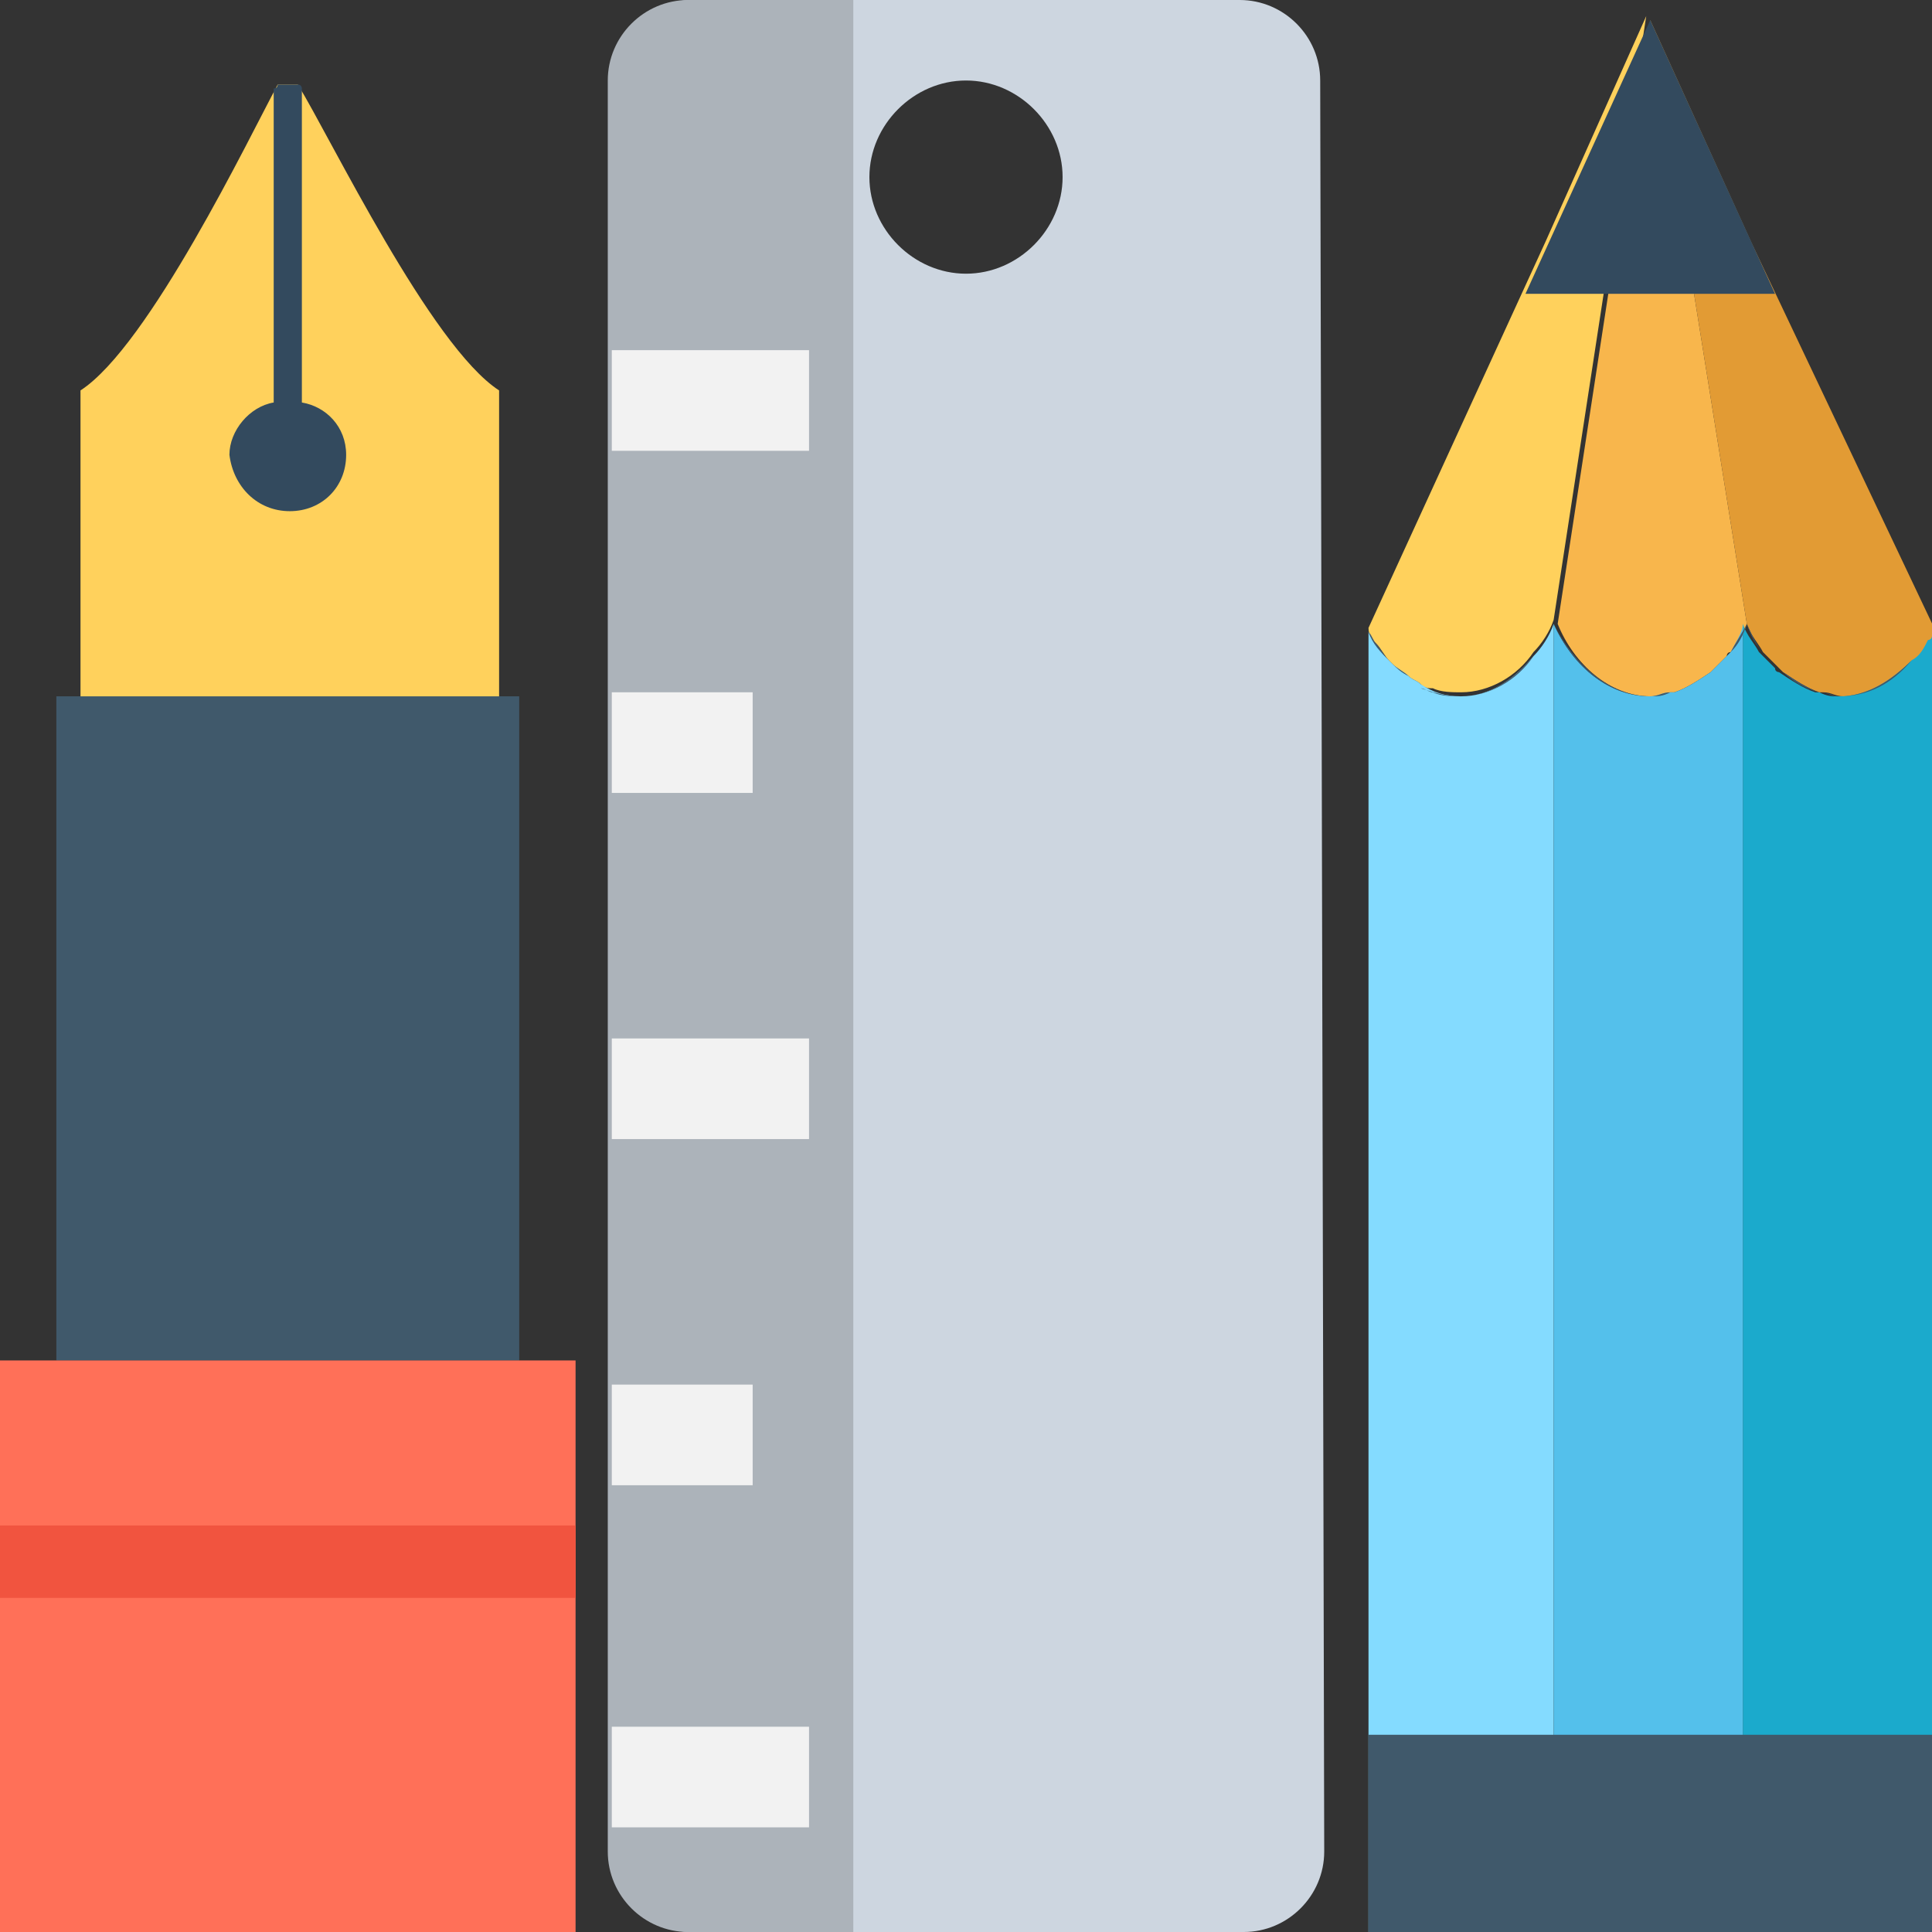 <?xml version="1.0" encoding="utf-8"?>
<!-- Generator: Adobe Illustrator 18.0.0, SVG Export Plug-In . SVG Version: 6.00 Build 0)  -->
<!DOCTYPE svg PUBLIC "-//W3C//DTD SVG 1.1//EN" "http://www.w3.org/Graphics/SVG/1.1/DTD/svg11.dtd">
<svg version="1.1" id="Layer_1" xmlns="http://www.w3.org/2000/svg" xmlns:xlink="http://www.w3.org/1999/xlink" x="0px" y="0px"
	 viewBox="0 0 48 48" enable-background="new 0 0 48 48" xml:space="preserve">
<rect x="0" y="0" width="48" height="48" fill="#333333" stroke="none"/>
<g>
	<polygon fill="#40596B" points="34,15.6 34,15.6 34,15.6 	"/>
	<path fill="none" d="M42.9,16.2C43,16.2,43,16.2,42.9,16.2C42.9,16.2,42.9,16.2,42.9,16.2C42.9,16.2,42.9,16.2,42.9,16.2z"/>
	<path fill="none" d="M44.3,16.7C44.2,16.6,44.2,16.6,44.3,16.7C44.2,16.6,44.2,16.6,44.3,16.7z"/>
	<path fill="none" d="M45.2,17.2C45.2,17.2,45.2,17.2,45.2,17.2C45.2,17.2,45.2,17.2,45.2,17.2z"/>
	<path fill="none" d="M43.8,16.2C43.8,16.2,43.9,16.2,43.8,16.2C43.8,16.2,43.8,16.2,43.8,16.2C43.8,16.2,43.8,16.2,43.8,16.2z"/>
	<path fill="none" d="M41.6,17.2C41.6,17.2,41.5,17.2,41.6,17.2C41.5,17.2,41.6,17.2,41.6,17.2z"/>
	<path fill="none" d="M34.6,16.5C34.6,16.5,34.5,16.4,34.6,16.5C34.5,16.4,34.6,16.5,34.6,16.5z"/>
	<path fill="none" d="M38.1,16.3c0.2-0.2,0.4-0.5,0.5-0.8c0,0,0,0,0,0C38.5,15.8,38.3,16.1,38.1,16.3z"/>
	<path fill="none" d="M43.4,15.5L43.4,15.5C43.4,15.5,43.4,15.5,43.4,15.5C43.4,15.5,43.4,15.5,43.4,15.5
		C43.4,15.5,43.4,15.5,43.4,15.5z"/>
	<path fill="none" d="M35,16.8c0.1,0.1,0.2,0.1,0.3,0.2C35.2,17,35.1,16.9,35,16.8L35,16.8z"/>
	<path fill="none" d="M47.5,16.4C47.5,16.4,47.5,16.4,47.5,16.4C47.5,16.4,47.5,16.4,47.5,16.4z"/>
	<path fill="none" d="M42.6,16.6C42.6,16.6,42.5,16.6,42.6,16.6C42.5,16.6,42.6,16.6,42.6,16.6z"/>
	<path fill="#F8B64C" d="M41,17.3c0.2,0,0.3,0,0.5-0.1c0,0,0.1,0,0.1,0c0.3-0.1,0.6-0.3,0.9-0.5c0,0,0.1-0.1,0.1-0.1
		c0.1-0.1,0.2-0.2,0.3-0.3c0,0,0-0.1,0.1-0.1c0.2-0.2,0.3-0.4,0.4-0.7v0L41,0.5l-2.3,15C39.1,16.5,40,17.3,41,17.3z"/>
	<path fill="#FFD15C" d="M34.2,16c0.1,0.1,0.2,0.3,0.3,0.4c0,0,0.1,0.1,0.1,0.1c0.1,0.1,0.2,0.2,0.4,0.3c0.1,0.1,0.2,0.1,0.3,0.2
		c0.1,0.1,0.2,0.1,0.3,0.1c0.2,0.1,0.5,0.1,0.7,0.1c0.7,0,1.4-0.4,1.8-1c0.2-0.2,0.4-0.5,0.5-0.8c0,0,0,0,0,0c0,0,0,0,0,0l2.3-15
		L38.4,6L34,15.6c0,0,0,0,0,0v0C34,15.8,34.1,15.9,34.2,16z"/>
	<path fill="#E29B34" d="M43.4,15.5L43.4,15.5L43.4,15.5C43.4,15.5,43.4,15.5,43.4,15.5C43.4,15.5,43.4,15.5,43.4,15.5
		c0.1,0.3,0.3,0.5,0.4,0.7c0,0,0.1,0.1,0.1,0.1c0.1,0.1,0.2,0.2,0.3,0.3c0,0,0.1,0.1,0.1,0.1c0.3,0.2,0.6,0.4,0.9,0.5
		c0,0,0.1,0,0.1,0c0.2,0,0.3,0.1,0.5,0.1c0.7,0,1.3-0.3,1.8-0.9c0,0,0,0,0,0c0.1-0.2,0.3-0.3,0.4-0.5c0,0,0-0.1,0.1-0.1v-0.1L43.5,6
		L41,0.5L43.4,15.5L43.4,15.5z"/>
	<path fill="#1BAACC" d="M48,40.2l0-24.4c0,0,0,0.1-0.1,0.1c-0.1,0.2-0.2,0.4-0.4,0.5c0,0,0,0,0,0c-0.5,0.5-1.1,0.9-1.8,0.9
		c-0.2,0-0.3,0-0.5-0.1c0,0-0.1,0-0.1,0c-0.3-0.1-0.6-0.3-0.9-0.5c0,0-0.1,0-0.1-0.1c-0.1-0.1-0.2-0.2-0.3-0.3c0,0,0,0-0.1-0.1
		c0,0,0,0,0,0c-0.1-0.2-0.3-0.4-0.4-0.7c0,0,0,0,0,0l0,0c0,0,0,0,0,0V48H48V40.2z"/>
	<path fill="#84DBFF" d="M38.6,15.5c-0.1,0.3-0.3,0.6-0.5,0.8c-0.5,0.6-1.1,1-1.8,1c-0.4,0-0.7-0.1-1-0.3c-0.1-0.1-0.2-0.1-0.3-0.2
		l0,0c-0.1-0.1-0.3-0.2-0.4-0.3c0,0-0.1-0.1-0.1-0.1c-0.2-0.2-0.4-0.5-0.5-0.7v0L34,48h4.6L38.6,15.5C38.6,15.5,38.6,15.5,38.6,15.5
		z"/>
	<path fill="#54C0EB" d="M43,16.2C43,16.2,43,16.2,43,16.2C42.9,16.2,42.9,16.2,43,16.2c-0.2,0.2-0.3,0.3-0.4,0.4
		c0,0-0.1,0.1-0.1,0.1c-0.3,0.2-0.6,0.4-0.9,0.5c0,0-0.1,0-0.1,0c-0.2,0-0.3,0.1-0.5,0.1c-1,0-1.9-0.7-2.4-1.8V48h4.7V15.5
		C43.3,15.7,43.1,16,43,16.2z"/>
	<path fill="#40596B" d="M44.2,16.6c-0.1-0.1-0.2-0.2-0.3-0.3C44,16.4,44.1,16.5,44.2,16.6z"/>
	<path fill="#40596B" d="M47.9,15.8c-0.1,0.2-0.2,0.4-0.4,0.5C47.7,16.2,47.8,16,47.9,15.8z"/>
	<path fill="#40596B" d="M45.2,17.2c-0.3-0.1-0.6-0.3-0.9-0.5C44.5,16.9,44.8,17.1,45.2,17.2z"/>
	<path fill="#40596B" d="M43.8,16.2c-0.2-0.2-0.3-0.4-0.4-0.7C43.5,15.7,43.6,16,43.8,16.2z"/>
	<path fill="#40596B" d="M42.9,16.3c-0.1,0.1-0.2,0.2-0.3,0.3C42.7,16.5,42.8,16.4,42.9,16.3z"/>
	<path fill="#40596B" d="M42.5,16.7c-0.3,0.2-0.6,0.4-0.9,0.5C41.9,17.1,42.2,16.9,42.5,16.7z"/>
	<polygon fill="#40596B" points="43.4,15.5 43.4,15.5 43.4,15.5 43.4,15.5 	"/>
	<path fill="#40596B" d="M45.2,17.2c0.2,0,0.3,0.1,0.5,0.1c0.7,0,1.3-0.3,1.8-0.9c-0.5,0.5-1.1,0.9-1.8,0.9
		C45.6,17.3,45.4,17.2,45.2,17.2z"/>
	<path fill="#40596B" d="M34.2,16c-0.1-0.1-0.1-0.2-0.2-0.3v0c0.1,0.3,0.3,0.5,0.5,0.7C34.4,16.3,34.3,16.1,34.2,16z"/>
	<path fill="#40596B" d="M43,16.2c0.2-0.2,0.3-0.4,0.4-0.7v0C43.3,15.7,43.1,16,43,16.2z"/>
	<path fill="#40596B" d="M36.3,17.3c-0.2,0-0.5,0-0.7-0.1c-0.1,0-0.2-0.1-0.3-0.1C35.6,17.2,35.9,17.3,36.3,17.3
		c0.7,0,1.4-0.4,1.8-1C37.6,16.9,37,17.3,36.3,17.3z"/>
	<path fill="#40596B" d="M35,16.8c-0.1-0.1-0.3-0.2-0.4-0.3C34.7,16.6,34.8,16.7,35,16.8z"/>
	<polygon fill="#40596B" points="38.6,15.5 38.6,15.5 38.6,15.5 	"/>
	<path fill="#40596B" d="M38.6,15.5L38.6,15.5c0.5,1.1,1.4,1.8,2.4,1.8c0.2,0,0.3,0,0.5-0.1c-0.2,0-0.3,0.1-0.5,0.1
		C40,17.3,39.1,16.5,38.6,15.5z"/>
	<polygon fill="#334A5E" points="37.9,7.3 41,0.5 44.1,7.3 	"/>
	<rect x="34" y="43.1" fill="#40596B" width="14" height="4.9"/>
	<rect x="1.4" y="17.3" fill="#40596B" width="11.5" height="16.5"/>
	<rect x="0" y="33.8" fill="#FF7058" width="14.3" height="14.2"/>
	<rect x="0" y="37.9" fill="#F1543F" width="14.3" height="1.8"/>
	<path fill="#FFD15C" d="M7.4,2.1H6.9C6.2,3.4,3.7,8.6,2,9.7v7.6h10.4V9.7C10.7,8.6,8.2,3.4,7.4,2.1z"/>
	<path fill="#334A5E" d="M7.2,12.7c0.8,0,1.4-0.6,1.4-1.4c0-0.7-0.5-1.2-1.1-1.3V2.2c0,0,0-0.1-0.1-0.1H6.9c0,0,0,0.1-0.1,0.1V10
		c-0.6,0.1-1.1,0.7-1.1,1.3C5.8,12.1,6.4,12.7,7.2,12.7z"/>
	<path fill="#CDD6E0" d="M32.8,2c0-1.1-0.9-2-2-2H17.2c-1.1,0-2,0.9-2,2l0,44c0,1.1,0.9,2,2,2h13.7c1.1,0,2-0.9,2-2L32.8,2z M24,6.8
		c-1.3,0-2.4-1.1-2.4-2.4c0-1.3,1.1-2.4,2.4-2.4c1.3,0,2.4,1.1,2.4,2.4C26.4,5.7,25.3,6.8,24,6.8z"/>
	<path fill="#ACB3BA" d="M21.2,0h-4.1c-1.1,0-2,0.9-2,2l0,44c0,1.1,0.9,2,2,2h4.1V0z"/>
	<g>
		<rect x="15.2" y="8.7" fill="#F2F2F2" width="4.9" height="2.5"/>
		<rect x="15.2" y="17.2" fill="#F2F2F2" width="3.5" height="2.5"/>
		<rect x="15.2" y="25.8" fill="#F2F2F2" width="4.9" height="2.5"/>
		<rect x="15.2" y="34.4" fill="#F2F2F2" width="3.5" height="2.5"/>
		<rect x="15.2" y="42.9" fill="#F2F2F2" width="4.9" height="2.5"/>
	</g>
</g>
</svg>
